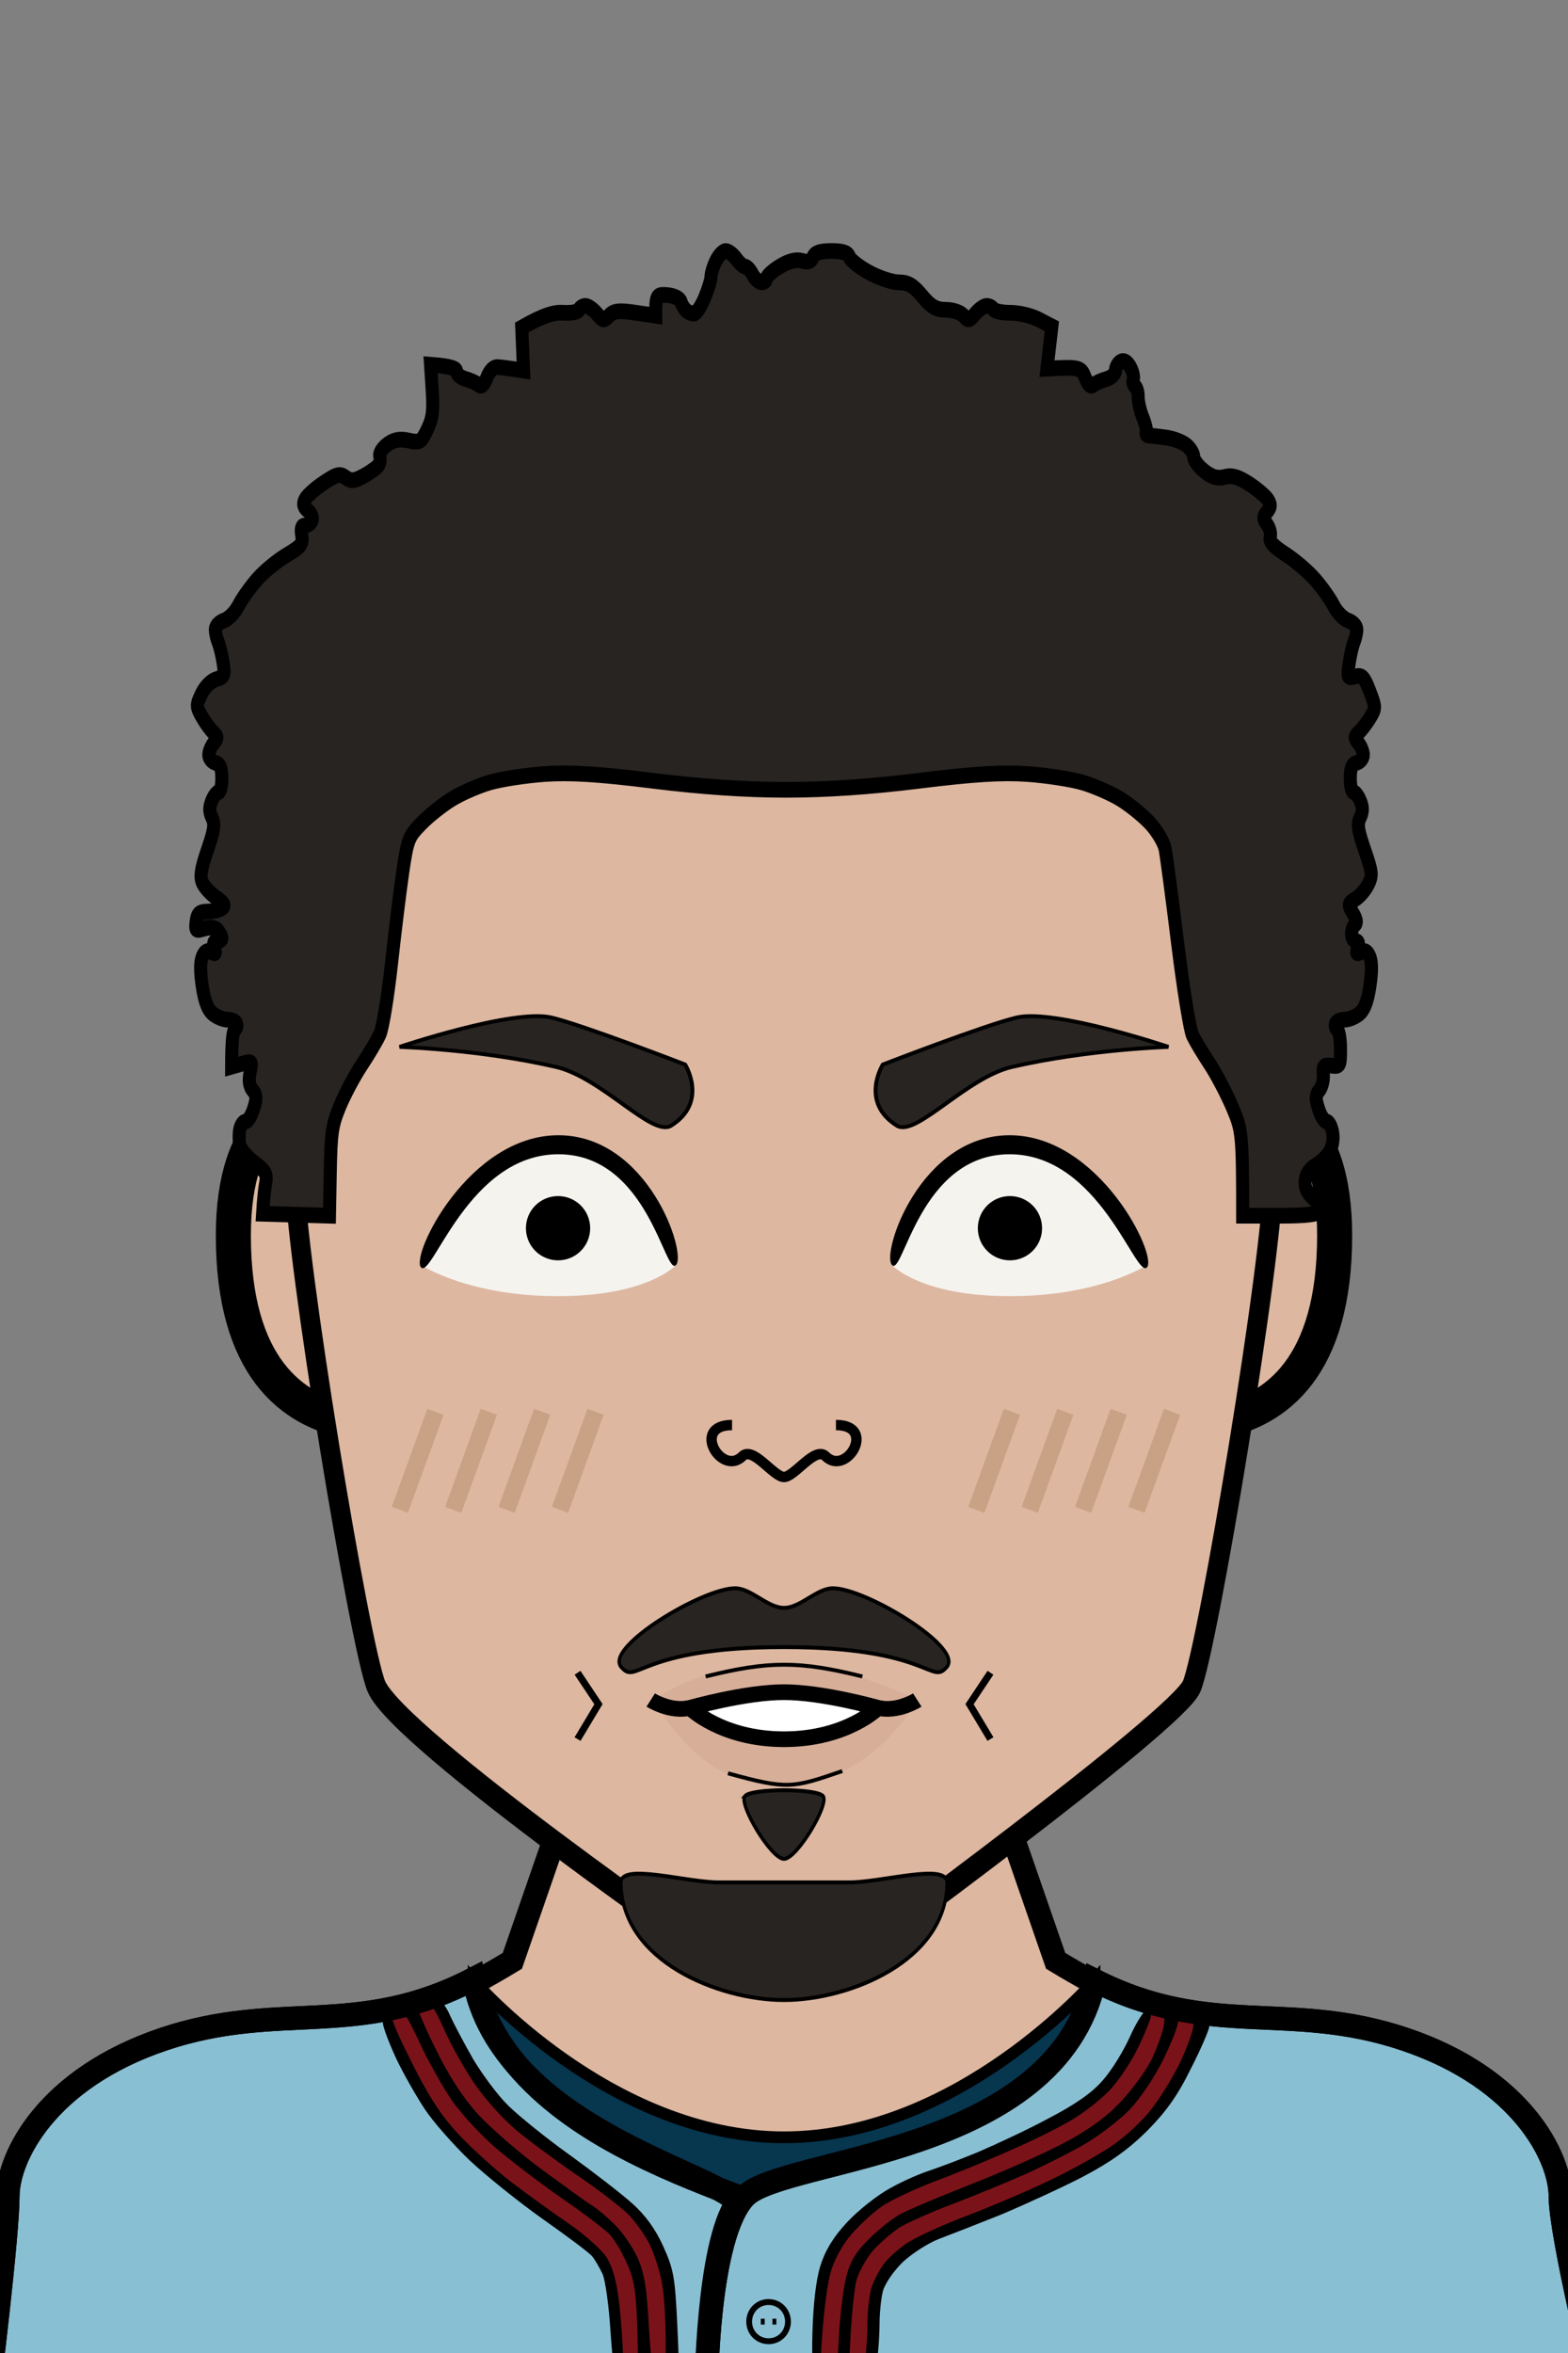 <svg xmlns="http://www.w3.org/2000/svg" version="1.2" baseProfile="tiny" width="100%" height="100%" viewBox="0 0 400 600" preserveAspectRatio="xMinYMin meet">
<rect x="0" y="0" width="400" height="600" fill="#808080" stroke="none"/>
<g transform="scale(0.99 1) translate(2.02 0)">
<path fill="#ddb7a0" stroke="#000" stroke-width="6" d="M5 600s-5-60 35-70c0 0 40 0 90-30l70-200 70 200c50 30 90 30 90 30 40 10 35 70 35 70" class="body"/>
</g>
<g transform="scale(0.99 1) translate(2.045 0)">
<g stroke="#000"><path fill="#07364f" stroke-width="3" d="M120 505s35 40 80 40 80-40 80-40v95H120z" class="s0"/><path fill="#89bfd3" stroke-width="6" d="M120 504.6c10 45.4 80 55.4 90 65.4s10 40 10 40H-5s5-40 5-50 10-30 40-40 50 0 80-15.4z" class="s0"/><path fill="#89bfd3" stroke-width="6" d="M360 520c30 10 40 30 40 40s10 50 10 50H180s0-40 10-50 80-10 90-55c30 15 50 5 80 15z" class="s0"/><path fill="#89bfd3" stroke-width="1.5" d="M196 597c-2.8 0-5-2.2-5-5s2.2-5 5-5 5 2.2 5 5-2.2 5-5 5zm-2-5h1m2 0h1" class="s1"/></g><path stroke="#000" d="M293.8 513c.6 0 1.2.6 1.2 1.2 0 .7-1.5 4.4-3.4 8.3-1.9 3.8-5.4 9-7.8 11.3-2.4 2.4-7 5.9-10.3 7.7-3.3 1.9-10.3 5.3-15.5 7.5-5.2 2.3-13.8 5.8-19 7.7-5.2 2-11.3 4.8-13.5 6.3s-5.7 4.7-7.8 7.1c-2.2 2.5-4.4 6.5-5.2 9.4-.8 2.7-1.8 10.1-2.2 16.3-.5 6.7-1.2 11.1-1.8 10.9-.6-.3-.9-4.8-.7-11.8.2-7.2.9-13.4 2-16.9 1.2-3.8 3.2-7.2 6.8-11 2.8-3 7.8-6.9 11-8.6 3.2-1.8 7.7-3.7 9.9-4.4s7.8-2.8 12.5-4.7c4.7-2 13-5.8 18.4-8.7 6.8-3.5 11.2-6.5 14-9.7 2.3-2.5 5.4-7.5 7.1-11.2 1.6-3.6 3.6-6.7 4.2-6.7zm6.4 1c1.1 0 1.9.7 1.9 1.7s-1.7 5.4-3.9 9.8c-2.3 4.6-6 10-8.8 12.9-2.6 2.6-7.7 6.5-11.3 8.6s-10.6 5.6-15.5 7.8c-5 2.2-13.4 5.6-18.8 7.6-5.3 2-11.4 4.7-13.5 5.9-2 1.3-5.2 4-7 6-1.7 2.1-3.6 5.4-4.1 7.4-.5 2.1-1.2 8.6-1.5 14.5-.6 9.9-.8 10.8-2.6 10.8-1.9 0-2-.5-1.4-10.8.3-5.9 1.2-13.1 2-16 1-3.9 2.6-6.4 6.1-9.8 2.7-2.6 6.4-5.5 8.3-6.4 1.9-1 10-4.4 18-7.5s18.3-7.6 23-10 10.3-5.9 12.5-7.8c2.2-1.8 5.9-6.2 8.2-9.8 2.3-3.5 4.7-8.3 5.4-10.7.8-3.1 1.6-4.2 3-4.2zm6.9 1c1.1 0 2 .7 2 1.5s-2.1 5.7-4.7 10.7c-3.4 6.9-6.4 11-11.2 15.8-4.8 4.7-9.3 7.9-16.6 11.7-5.5 2.8-15 7.1-21 9.6-6.1 2.4-13.3 5.2-16 6.2-2.8 1.1-6.9 3.7-9.3 5.9-2.5 2.4-4.7 5.6-5.3 7.6-.5 1.9-.9 5.7-.9 8.5 0 2.7-.3 7.1-.7 9.8-.5 2.7-1.3 4.7-2.1 4.7-.9 0-1.1-2.4-.6-10.3.3-5.6 1.1-11.8 1.6-13.7.6-1.9 2-4.6 3.1-6 1-1.4 3.6-3.7 5.6-5.1 2-1.5 9.2-4.8 16.1-7.4s16.5-6.7 21.5-9.1c4.9-2.3 11.8-6.1 15.2-8.3 3.5-2.3 8.2-6.5 10.4-9.4 2.3-2.8 5.7-8.4 7.6-12.2 1.8-3.9 3.3-7.8 3.3-8.8s.8-1.7 2-1.7zm-196.8-5c.7 0 2.2 1.9 3.2 4.2 1.1 2.4 3.8 7.4 6 11.2 2.3 3.8 6.3 9.2 9.1 11.9s9.9 8.4 16 12.7c6 4.3 13.2 9.8 15.9 12.2 3.3 2.9 5.9 6.4 7.9 10.8 2.7 5.9 3 7.8 3.6 20.3.6 12.6.5 13.7-1.2 13.7-1.5 0-1.7-1.1-1.7-9.8 0-5.3-.4-12.2-1-15.2s-2-7.3-3.1-9.5-3.5-5.5-5.2-7.3c-1.8-1.8-7.5-6.2-12.7-9.7s-12.5-8.8-16.3-11.9c-3.7-3.1-8.4-8.2-10.6-11.4-2.1-3.1-5.2-8.4-6.8-11.7-1.7-3.3-3.4-7-3.8-8.3-.5-1.5-.3-2.2.7-2.2zm-5 1c.4 0 3 4.8 5.7 10.7 3.6 8.2 6.3 12.4 10.7 17.2 3.3 3.5 10.6 9.8 16.4 14s11.6 8.4 13 9.2c1.4.9 4 3.1 5.9 5s4.5 5.6 5.8 8.4c1.8 4 2.4 7.6 3.8 31.5h-2.3c-2.1 0-2.2-.3-2.5-12.3-.3-10-.7-13.1-2.6-17.2-1.2-2.8-3.2-6.1-4.4-7.4-1.2-1.2-6.7-5.4-12.2-9.1-5.5-3.8-13.2-9.6-17-12.8-3.9-3.3-9-8.8-11.5-12.3-2.4-3.5-6.2-10.2-8.3-14.9-3.1-6.7-3.6-8.7-2.5-9.2.7-.4 1.6-.8 2-.8zm-7.5 3c.5-.1 3.5 5.2 6.8 11.7 4.3 8.5 7.7 13.6 12 18.2 3.3 3.5 9.4 9 13.5 12.1s10.8 7.9 14.8 10.6 8.4 6.6 9.8 8.6c1.7 2.7 2.7 6.2 3.4 12 .5 4.6 1 10.9 1 14 0 4-.4 5.8-1.3 5.8-.8 0-1.4-3.5-2-12-.4-6.6-1.3-13.4-2.1-15.3-.8-1.7-2.1-3.9-2.8-4.7-.7-.9-6.4-5.1-12.7-9.5s-14.8-11.2-18.9-15c-4.1-3.9-9.3-9.7-11.5-13s-5.6-9.2-7.4-13c-1.8-3.9-3.3-7.8-3.3-8.8 0-.9.3-1.7.7-1.7z" class="s3"/><path fill="#7a1319" stroke="#7a1319" d="M296.4 513c.9 0 1.2 1 1 3.2-.3 1.8-1.7 5.8-3.2 8.8s-5.2 7.9-8.2 11c-3.7 3.8-8.5 7.1-14.5 10.2-5 2.6-15.5 7.2-23.5 10.3s-16.1 6.5-18 7.5c-1.9.9-5.6 3.8-8.3 6.4-3.5 3.4-5.1 5.9-6.1 9.8-.8 2.9-1.7 10.1-2 16-.5 9.4-.8 10.8-2.4 10.8s-1.6-.9-.9-11.2c.4-6.2 1.4-13.6 2.2-16.3.8-2.9 3-6.9 5.2-9.4 2.1-2.4 5.6-5.6 7.8-7.1s8.3-4.3 13.5-6.3c5.2-1.9 13.8-5.4 19-7.7 5.2-2.2 12.2-5.6 15.5-7.5 3.3-1.8 7.9-5.3 10.3-7.7 2.4-2.3 5.9-7.5 7.8-11.3 1.9-3.9 3.4-7.6 3.4-8.3 0-.6.6-1.2 1.4-1.2zm7.1 1c.9 0 1.5.9 1.5 2.2s-1.5 5.4-3.3 9.3c-1.9 3.8-5.3 9.4-7.6 12.2-2.2 2.9-6.9 7.1-10.4 9.4-3.4 2.2-10.3 6-15.2 8.3-5 2.4-14.6 6.5-21.5 9.1s-14.1 5.9-16.1 7.4c-2 1.4-4.6 3.7-5.6 5.1-1.1 1.4-2.5 4.1-3.2 6-.6 1.9-1.1 6-1.1 9s-.3 7.6-.7 10.3c-.5 2.7-1.3 4.7-2.1 4.7-.9 0-1.1-2.5-.6-10.8.3-5.9 1-12.4 1.5-14.5.5-2 2.4-5.3 4.1-7.4 1.8-2 5-4.7 7-6 2.1-1.2 8.2-3.9 13.6-5.9 5.3-2 13.7-5.4 18.7-7.6 4.9-2.2 11.9-5.7 15.5-7.8s8.7-6 11.3-8.6c2.8-2.9 6.5-8.3 8.8-12.9 2.2-4.4 3.9-8.8 3.9-9.8 0-.9.7-1.7 1.5-1.7zm-196.3-4c.7 0 2.6 3 4.3 6.7 1.6 3.8 5.1 10.1 7.7 14 2.9 4.4 7.5 9.5 11.5 12.9 3.8 3.1 11.1 8.4 16.3 11.9s10.9 7.9 12.7 9.7c1.7 1.8 4.1 5.1 5.2 7.3s2.5 6.5 3.1 9.5 1 9.9 1 15.2c0 7.2-.3 9.8-1.3 9.8-.8 0-1.4-3.7-2-13.2-.6-10.7-1.2-14.3-3-18.3-1.3-2.8-3.9-6.5-5.8-8.4s-4.5-4.1-5.9-5c-1.4-.8-7.2-5-13-9.2s-13.1-10.5-16.4-14c-3.8-4.1-7.6-9.9-10.7-16.2-2.7-5.3-4.9-10.4-4.9-11.2s.6-1.5 1.2-1.5zm-1.7 10.8c2.2 4.8 6.1 11.6 8.5 15.1 2.5 3.5 7.6 9 11.5 12.3 3.8 3.2 11.5 9 17 12.8 5.5 3.7 11 7.9 12.2 9.1 1.2 1.3 3.2 4.6 4.4 7.4 1.9 4.1 2.3 7.2 2.6 17.2.3 10.4.1 12.3-1.2 12.3-1.2 0-1.5-1.3-1.5-5.8 0-3.1-.5-9.4-1-14-.7-5.8-1.7-9.3-3.4-12-1.4-2-5.8-5.9-9.8-8.6s-10.7-7.5-14.8-10.6-10.2-8.6-13.5-12.1c-4.4-4.6-7.7-9.7-12-18.2-4.9-9.7-5.7-12-4.6-12.7 1.2-.7 2.4 1 5.6 7.8z" class="s4"/><g fill="none" stroke="#000" stroke-width="6"><path d="M120 504.6c6.9 37.6 62.2 49.3 67.9 57-7.8 11.2-8 48.4-8 48.4H-5s5-40 5-50 10-30 40-40 50 0 80-15.4z" class="s5"/><path d="M360 520c30 10 40 30 40 40s10 50 10 50H180s0-40 10-50 80-10 90-55c30 15 50 5 80 15z" class="s5"/></g>
</g>
<g transform="translate(32 293.3) scale(1.49 1.49) translate(-7.564 -10.425) translate(23.04 -3)">
<path fill="#ddb7a0" stroke="#000" stroke-width="6" d="M43 8S3-12 3 28c0 45 40 30 40 30z"/>
</g>
<g transform="translate(322 293.3) scale(-1.49 1.49) translate(-38.436 -10.425) translate(23.04 -3)">
<path fill="#ddb7a0" stroke="#000" stroke-width="6" d="M43 8S3-12 3 28c0 45 40 30 40 30z"/>
</g>
<g transform="scale(0.832 1) translate(40.385 0)">
<path fill="#ddb7a0" stroke="#000" stroke-width="6" d="M200 100c100 0 150 60 150 200 0 20-20 120-25 130-4.47 8.94-105 70-105 70h-40s-98.29-56.58-105-70c-5-10-25-110-25-130 0-140 50-200 150-200Z" class="head"/><path fill="rgba(0,0,0,0)" d="M200 410c30 0 50 10 50 10 30 0 90-15 90-120h10c0 20-20 120-25 130-4.47 8.94-105 70-105 70h-40s-98.29-56.58-105-70c-5-10-25-110-25-130h10c0 105 60 120 90 120 0 0 20-10 50-10" class="faceShave"/><path fill="rgba(0,0,0,0)" d="M60 300H50c0-140 50-200 150-200s150 60 150 200h-10v-10c0-5-10-20-15-25s-5-55-15-65c-40-40-60 0-110 0s-70-40-110 0c-10 10-10 60-15 65s-15 20-15 25z" class="headShave"/>
</g>
<g transform="translate(147 424.5) scale(0.89 0.89) translate(0.371 1.298)">
<path fill="none" stroke="#000" stroke-width="2" d="m0 20 6-10-6-9" class="shp0"/>
</g>
<g transform="translate(247 424.5) scale(-0.89 0.89) translate(-6.371 1.298)">
<path fill="none" stroke="#000" stroke-width="2" d="m0 20 6-10-6-9" class="shp0"/>
</g>
<g>
<path d="m102 385 9.08-25m13.62 0-9.08 25m13.62 0 9.07-25m13.62 0-9.08 25m106.22 0 9.08-25m13.61 0-9.07 25m13.61 0 9.08-25m13.62 0-9.08 25" style="opacity:.251;mix-blend-mode:multiply;fill:none;stroke:#8b6135;stroke-width:4.4"/>
</g>
<g transform="scale(0.832 1) translate(40.385 0)">
<path fill="#272421" stroke="#000" d="M220 480c10 0 30-5 30 0 0 20-30 30-50 30s-50-10-50-30c0-5 20 0 30 0zm-32-22c2-2 22-2 24 0s-8 16-12 16-14-14-12-16Zm-38-33c-5-5 25-20 35-20 5 0 10 5 15 5s10-5 15-5c10 0 40 15 35 20s-5-5-50-5-45 10-50 5Z" class="shp0"/>
</g>
<g transform="translate(102.435 287.6) rotate(0 37.565 22.4)">
<path d="M5 35S17.08 5 40 5s30 30 30 30-7.15 7.92-30.07 7.92S5 35 5 35" style="fill:#f5f3ee"/><path d="M5 35.6C2.13 32.73 17.08 1.88 40 1.88S72.87 32.13 70 35 62.92 6.73 40 6.73 7.87 38.46 5 35.6" style="fill:#000"/><path d="M39.93 33.78c-4.53 0-8.2-3.66-8.2-8.2 0-4.53 3.67-8.19 8.2-8.19s8.19 3.66 8.19 8.19c0 4.54-3.66 8.2-8.19 8.2" style="fill:#000"/>
</g>
<g transform="translate(222.435 287.6) rotate(0 37.565 22.4) scale(-1 1) translate(-75.13 0)">
<path d="M5 35S17.08 5 40 5s30 30 30 30-7.15 7.92-30.07 7.92S5 35 5 35" style="fill:#f5f3ee"/><path d="M5 35.6C2.13 32.73 17.08 1.88 40 1.88S72.87 32.13 70 35 62.92 6.73 40 6.73 7.87 38.46 5 35.6" style="fill:#000"/><path d="M39.93 33.78c-4.53 0-8.2-3.66-8.2-8.2 0-4.53 3.67-8.19 8.2-8.19s8.19 3.66 8.19 8.19c0 4.54-3.66 8.2-8.19 8.2" style="fill:#000"/>
</g>
<g transform="translate(101.222 258.592) rotate(13 38.778 11.408)">
<path fill="#272421" stroke="#000" d="M73 21c8-8 0-16 0-16S45 1 37 1C27 1 1 17 1 17s20-4 40-4c12 0 28 12 32 8Z"/>
</g>
<g transform="translate(221.222 258.592) rotate(-13 38.778 11.408) scale(-1 1) translate(-77.556 0)">
<path fill="#272421" stroke="#000" d="M73 21c8-8 0-16 0-16S45 1 37 1C27 1 1 17 1 17s20-4 40-4c12 0 28 12 32 8Z"/>
</g>
<g transform="translate(0 51.493)">
<path d="M167 382s10-8.86 33-9c16.67-.1 34 9 34 9s-11.33 21.31-34 22c-22.32.68-33-22-33-22" style="opacity:.05;mix-blend-mode:multiply;fill:#501414"/><path d="M176 384s14-4 24-4 24 4 24 4-8 8-24 8-24-8-24-8" style="fill:#fff"/><path d="M176 384s14-4 24-4 24 4 24 4-8 8-24 8-24-8-24-8Z" style="fill:none;stroke:#000;stroke-width:4"/><path d="M180 376c16-4 24-4 40 0" style="fill:none;stroke:#000;stroke-width:1"/><path d="M166 382s5 3.19 10 2m58-2s-5 3.19-10 2" style="fill:none;stroke:#000;stroke-width:4"/><path d="M185.71 400.69c15.15 4.14 16.29 3.86 29.15-.57" style="fill:none;stroke:#000;stroke-width:1"/>
</g>
<g transform="translate(0 -12.5) scale(-0.53 0.53) translate(-577.358 339.198)">
<path fill="#ddb7a0" stroke="#000" stroke-width="5" d="M175 370c-20 0-5 25 5 15 5-5 15 10 20 10s15-15 20-10c10 10 25-15 5-15" class="nose"/>
</g>
<g transform="scale(-1 1) translate(-400.575 0) scale(0.832 1) translate(40.443 0)">
<path fill="#272421" stroke="#000" stroke-width="4" d="M180.58 65.5c-.32.83-3.05 2.63-6.08 4-3.03 1.38-7.13 2.5-9.13 2.5-2.82 0-4.42.79-7.13 3.5-2.77 2.77-4.29 3.5-7.3 3.5-2.09 0-4.5.67-5.37 1.5-1.4 1.34-1.79 1.28-3.57-.5-1.1-1.1-2.68-2-3.5-2s-1.78.4-2.12.88c-.35.49-2.71.88-5.25.88-2.55-.01-6.43.77-8.63 1.72l-4 1.72L120 94c-10.02-.48-10.52-.29-11.71 2.25-.88 1.88-1.68 2.48-2.54 1.89-.69-.48-2.49-1.15-4-1.5S99 95.33 99 94.5s-.69-1.84-1.53-2.25c-.99-.49-2.02-.06-2.97 1.25-.79 1.1-1.23 2.56-.97 3.25s.02 1.47-.53 1.75-.99 1.51-.97 2.75-.63 3.6-1.45 5.25c-.81 1.65-1.27 3.34-1.03 3.75.25.41-.11.78-.8.81s-3.05.26-5.25.5c-2.2.25-5.01 1.12-6.25 1.95-1.24.82-2.25 2.16-2.25 2.99s-1.46 2.46-3.25 3.64c-2.39 1.57-4.05 1.96-6.25 1.47s-4.19-.02-7.5 1.77c-2.48 1.34-5.06 3.16-5.75 4.03-1.01 1.29-.97 1.87.25 3.09 1.33 1.33 1.33 1.69-.01 3.25-.83.96-1.25 2.43-.94 3.25.41 1.05-1 2.35-4.74 4.35-2.92 1.57-7.03 4.49-9.12 6.5-2.1 2.01-4.64 5-5.64 6.65-1.01 1.65-3 3.34-4.44 3.75S25 159.68 25 160.5s.39 2.29.87 3.25 1.15 3.44 1.5 5.5c.6 3.59.52 3.73-1.87 3.25-2.15-.43-2.77.09-4.47 3.75-1.91 4.14-1.92 4.32-.12 6.75 1.01 1.38 2.57 3.06 3.46 3.75 1.45 1.11 1.46 1.42.13 2.75-.82.82-1.5 2.18-1.5 3s.9 1.72 2 2c1.52.38 2 1.33 2 4 0 1.93-.45 3.5-1 3.5s-1.5 1.01-2.1 2.25c-.82 1.66-.8 2.77.08 4.25.96 1.64.71 3.12-1.4 8.25-2.37 5.74-2.46 6.45-1.08 8.75.82 1.38 2.59 3.06 3.93 3.75 2.33 1.2 2.36 1.34.75 3.59-1.15 1.6-1.33 2.54-.58 3 .6.36 1.05 1.45 1 2.41-.06.96-.66 1.75-1.35 1.75-.8 0-.99.63-.53 1.75.58 1.39.38 1.6-1 1-1.21-.53-2.02-.15-2.72 1.25q-1.005 1.995 0 7.5c.7 3.87 1.67 5.95 3.25 7.01 1.24.83 3.26 1.5 4.5 1.5 1.24-.01 2.48.44 2.75.99s.05 1.23-.5 1.5-1 2.52-1 5c0 4.3.12 4.49 2.75 4.25 2.39-.22 2.72.08 2.51 2.25-.14 1.38.41 3.18 1.22 4 1.23 1.25 1.27 2.05.25 4.76-.68 1.79-1.79 3.25-2.48 3.25-.69-.01-1.51 1.23-1.83 2.74-.36 1.72.02 3.6 1 5 .87 1.24 2.82 2.82 4.33 3.51 1.73.79 2.86 2.18 3.06 3.75.22 1.77-.48 3.07-2.41 4.49-1.58 1.16-2.44 2.52-2.06 3.25.47.89 3.98 1.25 12.16 1.25H60c0-20.92.18-21.84 3.25-27.82 1.79-3.48 4.92-8.43 6.96-11 2.05-2.58 4.37-5.8 5.17-7.18.79-1.37 2.85-11.95 4.56-23.5s3.44-22.37 3.84-24.05c.39-1.67 2.52-4.65 4.72-6.62 2.2-1.96 6.36-4.75 9.25-6.2s8.06-3.31 11.5-4.13c3.44-.83 10.97-1.79 16.75-2.13 7.69-.46 16.53 0 33 1.7 14.91 1.55 28.74 2.33 41 2.33s26.09-.78 41-2.33c16.47-1.7 25.31-2.16 33-1.7 5.77.34 13.31 1.3 16.75 2.13 3.44.82 8.61 2.69 11.5 4.15s7.15 4.27 9.47 6.25c3.98 3.39 4.31 4.09 5.75 12.1.83 4.68 2.42 15.36 3.52 23.75 1.11 8.39 2.7 16.49 3.55 18 .84 1.51 3.32 5 5.52 7.75 2.19 2.75 5.21 7.48 6.71 10.5 2.42 4.87 2.76 6.8 2.98 16.75L340 310l20.5-.5c-.28-3.87-.61-6.24-.93-7.75-.49-2.39-.04-3.08 3.43-5.25 2.2-1.37 4.23-3.4 4.5-4.5s.27-2.9 0-4-1.06-2-1.75-1.99c-.69 0-1.8-1.46-2.48-3.25-1.02-2.72-.98-3.51.28-4.76 1.05-1.05 1.29-2.4.79-4.5-.71-2.95-.67-2.99 2.47-2.25l3.19.75c0-6.98-.45-9.23-1-9.5s-.77-.95-.5-1.5 1.51-1 2.75-.99c1.24 0 3.26-.67 4.5-1.5 1.58-1.06 2.55-3.14 3.25-7.01q1.005-5.505 0-7.5c-.7-1.4-1.51-1.78-2.72-1.25-1.38.6-1.58.39-1-1 .5-1.21.26-1.75-.78-1.75-.82 0-1.51-.34-1.52-.75s.56-1.3 1.25-1.97c.8-.77 2.33-.95 4.14-.5 2.65.66 2.84.52 2.5-1.78-.3-2.02-.95-2.51-3.37-2.54-1.65-.02-3.68-.4-4.5-.86-1.19-.65-.83-1.21 1.75-2.71 1.79-1.04 3.7-2.79 4.25-3.89.76-1.52.38-3.51-1.58-8.25-2.11-5.13-2.36-6.61-1.4-8.25.88-1.48.9-2.59.08-4.25-.6-1.24-1.55-2.25-2.1-2.25s-1-1.57-1-3.5c0-2.67.48-3.62 2-4 1.1-.28 2-1.18 2-2s-.68-2.18-1.5-3c-1.33-1.33-1.32-1.64.13-2.75.89-.69 2.47-2.49 3.5-4 1.79-2.64 1.8-2.88.12-5.8-1-1.75-2.94-3.35-4.52-3.75-2.55-.64-2.72-.98-2.12-4.2.36-1.93 1.04-4.29 1.52-5.25s.87-2.43.87-3.25-1.17-1.84-2.61-2.25-3.43-2.1-4.44-3.75c-1-1.65-3.54-4.64-5.64-6.65-2.09-2.01-6.17-4.82-9.06-6.25-4.61-2.28-5.19-2.9-4.75-5.1.36-1.78.07-2.5-1-2.5-.82 0-1.79-.56-2.15-1.25s.2-1.82 1.25-2.53c1.42-.96 1.65-1.67.9-2.87-.55-.88-3.12-2.78-5.71-4.22-4.01-2.24-5.01-2.44-6.75-1.38-1.68 1.03-2.69.94-5.79-.5-2.06-.96-4.05-2.2-4.41-2.75-.37-.55-.48-1.56-.25-2.25.22-.69-.83-2-2.34-2.92-1.97-1.2-3.81-1.49-6.5-1-3.52.63-3.87.45-5.75-2.83-1.63-2.85-1.91-4.71-1.5-10l.5-6.5c-6.41.4-8.01 1-8 1.75 0 .69-1.24 1.54-2.75 1.89s-3.31 1.02-4 1.5c-.86.59-1.65-.01-2.53-1.89-.81-1.72-2.02-2.71-3.25-2.64-1.09.06-3.32.29-4.97.5l-3 .39.54-11c-6.87-3.24-10.09-3.91-12.76-3.75-2.35.14-4.51-.2-4.78-.75s-1.18-1-2-1-2.4.9-3.5 2c-1.81 1.81-2.17 1.85-3.75.48-1.4-1.22-3.02-1.37-8.01-.75l-6.27.77c.03-5.29-.24-5.48-3.6-5.25-2.14.15-3.86.87-4.18 1.75-.3.83-1.03 1.83-1.62 2.23-.59.41-1.63.75-2.32.75-.69.01-2.15-1.78-3.25-3.98s-2-4.67-2-5.5-.68-2.62-1.5-4c-.82-1.37-2.18-2.5-3-2.5s-2.29.9-3.25 2.01c-.96 1.1-2.2 2-2.75 2-.55-.01-1.56.88-2.25 1.99-.69 1.1-1.93 2-2.75 2s-1.5-.45-1.5-1-1.83-1.93-4.08-3.06c-2.68-1.36-4.99-1.85-6.75-1.44-1.89.45-2.89.18-3.42-.93S189.56 64 186.08 64c-3.44 0-5.09.45-5.5 1.5Z"/>
</g>
</svg>